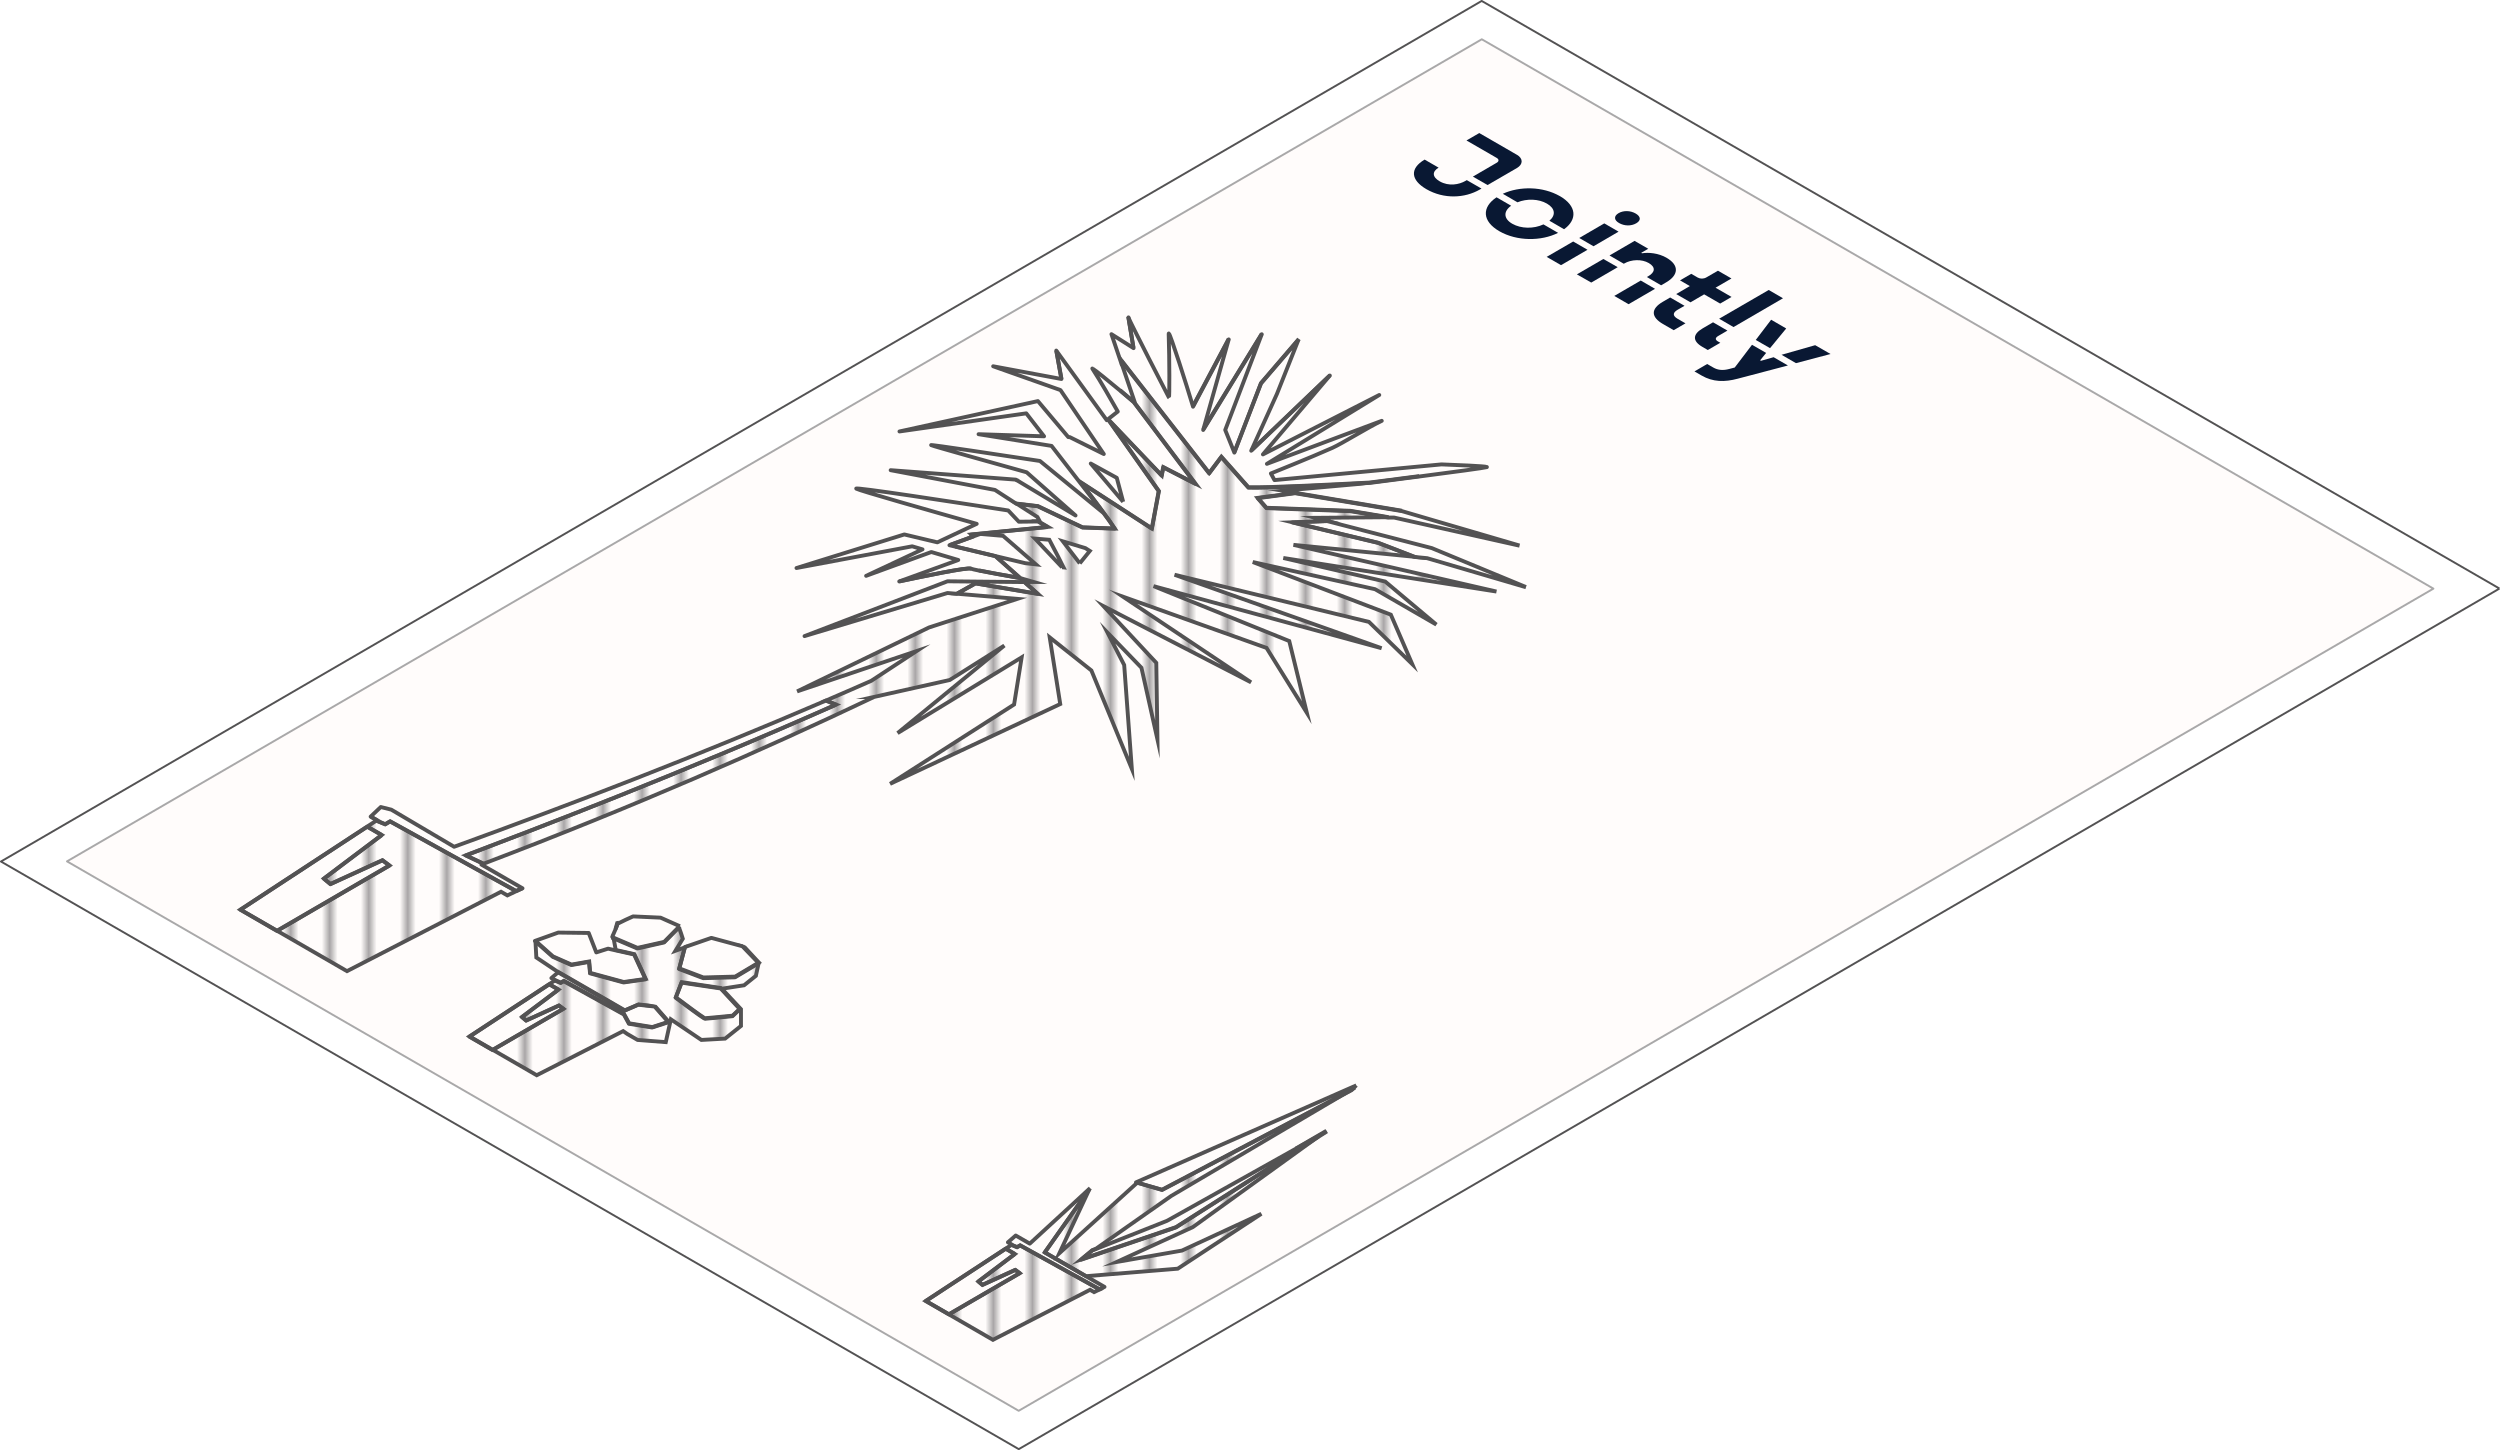 <?xml version="1.0" encoding="UTF-8"?><svg id="Layer_2" xmlns="http://www.w3.org/2000/svg" xmlns:xlink="http://www.w3.org/1999/xlink" viewBox="0 0 320.19 185.72"><defs><pattern id="Contrast_Hatch_2" x="0" y="0" width="25" height="300" patternTransform="translate(-1222.27 -81.42)" patternUnits="userSpaceOnUse" viewBox="0 0 25 300"><g><rect width="25" height="300" style="fill:none;"/><line x1="24.42" y1="0" x2="24.42" y2="300" style="fill:none; stroke:#535253; stroke-miterlimit:10; stroke-width:.5px;"/><line x1="19.42" y1="0" x2="19.42" y2="300" style="fill:none; stroke:#535253; stroke-miterlimit:10; stroke-width:.5px;"/><line x1="14.42" y1="0" x2="14.42" y2="300" style="fill:none; stroke:#535253; stroke-miterlimit:10; stroke-width:.5px;"/><line x1="9.42" y1="0" x2="9.42" y2="300" style="fill:none; stroke:#535253; stroke-miterlimit:10; stroke-width:.5px;"/><line x1="4.42" y1="0" x2="4.42" y2="300" style="fill:none; stroke:#535253; stroke-miterlimit:10; stroke-width:.5px;"/></g></pattern></defs><g id="Furniture"><g style="opacity:.5;"><path d="M8.58,110.32l121.89,70.37,181.19-105.3L189.78,5.03,8.58,110.32Z" style="fill:#fff9f7; stroke:#535253; stroke-linejoin:round; stroke-width:.25px;"/></g><path d="M118.57,166.63l10.24-6.7,1.17,.68-4.67,3.52,.52,.44,4.2-1.92,.57,.42-9.07,5.27-2.96-1.71m22.66-1.68h-.02s-.38,.18-.38,.18l-10.17-5.63-.4,.23c-.25-.1-.52-.22-.7-.3l-10.99,7.2,8.6,4.97,12.44-6.41,.51,.3,1.11-.53m28.65-20.13l-3.92,2.28,3.39-1.9,.53-.38m2.66-4.94l-23.72,12.49-3.08-.89-.19,.08-9.87,8.94,3.86-8.23-5.73,8.12,5.29,3.05,11.74-.96,10.71-7.03-10.17,4.71-8.36,1.46,9.76-4.47,16.08-11.6-18.25,11.61-12.15,4.14,1.44-1.19,.46-.18,9.65-6.77,22.54-13.29m.99-.59l-.27,.12-.09,.1,.36-.21" style="fill:url(#Contrast_Hatch_2); stroke:#535253; stroke-miterlimit:10; stroke-width:.5px;"/><path d="M129.98,160.6l-1.17-.68-10.24,6.7,2.96,1.71,9.07-5.27-.57-.42-4.2,1.92-.52-.44,4.67-3.52m9.64-8.43l-7.73,7.11-1.8-1.04-1,.87,.51,.3-.04,.03s0,0,0,0c.19,.08,.46,.19,.7,.3l.4-.23,10.17,5.63,.38-.19,.25-.13-2.36-1.36-5.29-3.05,5.73-8.12,.08-.11m30.31-7.28l-.57,.32-3.39,1.9-16.51,9.24-9.1,3.61-.46,.18-1.44,1.19,12.15-4.14,18.25-11.61,1.08-.68m3.77-5.9l-28.22,12.42,.27,.08,3.08,.89,23.72-12.49,.55-.29,.08-.08,.09-.1,.43-.44" style="fill:none; stroke:#535253; stroke-linejoin:round; stroke-width:.5px;"/><path d="M79.27,118.17l-.22,.05-.22,.77c.15-.34,.26-.64,.22-.66-.03-.01,.06-.07,.22-.16m-19.15,14.6l10.23-6.71,1.18,.68-4.67,3.51,.53,.45,4.2-1.92,.57,.42-9.07,5.27-2.96-1.71m30.07-2.39c-.5-.29-2.56-1.83-3.64-2.64l.75-1.94,5.02,.75,2.45,2.64-.95,.9c-1.13,.11-3.38,.33-3.53,.33-.01,0-.05-.02-.1-.05m5.14-9.08l-.08-.02,1.93,2.01-3.03,1.81-4.07,.11-3.09-1.17,.71-2.68-1.2,.43,.94-1.54s-.43-1.4-.53-1.46c0,0-.01,0-.02,0l-1.83,1.86-3.42,.77-3.08-1.31,.29,1.58,2.38,.53,1.46,3.17-2.81,.4-4.3-1.17-.13-1.46-2.26,.4-2.38-1.05-2.16-1.92-.08,.02,.11,2.04,2.81,1.88,.02-.02,8.51,4.91,1.76-.76c.7,.08,2.08,.23,2.13,.26,0,0,0,0,0,0l1.72,1.96-2.09,.68-2.97-.48-.65-1.19-7.7-4.26-.4,.23c-.25-.11-.52-.22-.71-.3l-10.98,7.2,8.6,4.97,11.07-5.65,.52,.36,1.33,.77,3.61,.28,.65-2.92,3.91,2.64,3.04-.17,2.03-1.62v-2.15s-2.45-2.62-2.45-2.62l2.85-.44,1.51-1.21,.37-1.71-1.86-2.01" style="fill:url(#Contrast_Hatch_2); stroke:#535253; stroke-miterlimit:10; stroke-width:.5px;"/><path d="M71.53,126.74l-1.18-.68-10.23,6.71,2.96,1.71,9.07-5.27-.57-.42-4.2,1.92-.53-.45,4.67-3.51m12.36,2.19c-.05-.03-1.43-.18-2.13-.26l-1.76,.76-8.51-4.91-.02,.02-.84,.72,.51,.3-.04,.03s0,0,0,0c.19,.08,.46,.19,.71,.3l.4-.23,7.7,4.26,.65,1.19,2.97,.48,2.09-.68-1.72-1.96s0,0,0,0m-2.66-6.71l-2.38-.53-.97-.22-1.51,.48-.97-2.49-3.9-.05c-.98,.35-2.94,1.05-2.99,1.07l.13,.12,2.16,1.92,2.38,1.05,2.26-.4,.13,1.46,4.3,1.17,2.81-.4-1.46-3.17m11.09,4.34l-5.02-.75-.75,1.94c1.08,.81,3.14,2.35,3.64,2.64,.05,.03,.09,.05,.1,.05,.15,0,2.41-.22,3.53-.33l.95-.9-2.45-2.64m-5.23-7.98l-2.48-1.1-3.52-.16c-.52,.23-1.41,.64-1.82,.86-.15,.08-.24,.14-.22,.16,.04,.02-.08,.32-.22,.66-.2,.47-.46,1.03-.43,1.05l.16,.07,3.08,1.31,3.42-.77,1.83-1.86,.21-.21m8.02,2.56l-4-1.08-3.38,1.17-.04,.14-.71,2.68,3.09,1.17,4.07-.11,3.03-1.81-1.93-2.01-.14-.14" style="fill:none; stroke:#535253; stroke-linejoin:round; stroke-width:.5px;"/><path d="M194.27,19.82l-4.81-2.78-1.64,.95,3.88,2.24c.29,.17,.3,.44,0,.61l-3.06,1.78,1.88,1.08,3.76-2.18c.81-.47,.81-1.23,0-1.7" style="fill:#091833;"/><path d="M189.74,24.15l-1.88-1.08-.15,.09c-.84,.49-2.16,.73-3.31,.07-.99-.57-.99-1.25-.15-1.76l-1.79-1.03c-1.93,1.14-1.79,2.62,.23,3.79,2.23,1.29,4.9,1.17,6.85,.04l.19-.11" style="fill:#091833;"/><path d="M199.78,25.12c-2.17-1.25-5.14-1.3-7.31-.3l1.88,1.09c1.21-.49,2.71-.45,3.78,.17s1.14,1.49,.31,2.19l1.88,1.09c1.73-1.26,1.62-2.99-.53-4.24" style="fill:#091833;"/><path d="M199.55,29.82l-1.87-1.08c-1.26,.59-2.87,.56-3.99-.08s-1.17-1.58-.15-2.31l-1.87-1.08c-1.91,1.27-1.86,3.07,.37,4.35s5.34,1.3,7.52,.2" style="fill:#091833;"/><path d="M209.48,27.34c-.66-.38-1.55-.41-2.18-.04s-.6,.89,.07,1.27,1.53,.41,2.19,.03,.58-.88-.08-1.26" style="fill:#091833;"/><polyline points="203.32 31.99 201.49 30.93 198.09 32.9 199.93 33.96 203.32 31.99" style="fill:#091833;"/><polyline points="207.3 29.67 205.47 28.61 202.26 30.48 204.09 31.54 207.3 29.67" style="fill:#091833;"/><path d="M213.46,33.02c-1.06-.61-2.32-.72-3.16-.58l-.1-.06,.9-.52-1.75-1.01-3.21,1.87,1.83,1.06,.05-.03c.92-.54,2.26-.58,3.15-.06s.83,1.17-.07,1.69l-.18,.1,1.83,1.06,.65-.38c1.57-.91,1.72-2.18,.05-3.14" style="fill:#091833;"/><polyline points="207.19 34.22 205.35 33.17 201.96 35.14 203.8 36.19 207.19 34.22" style="fill:#091833;"/><polyline points="211.97 36.99 210.14 35.93 206.75 37.9 208.58 38.96 211.97 36.99" style="fill:#091833;"/><path d="M221.75,35.66l-1.72-.99-1.49,.86c-.35,.2-.77,.2-1.1,.02l-.83-.48-1.44,.84,1.26,.73-1.75,1.02,1.83,1.06,1.75-1.02,2.05,1.18,1.46-.85-2.05-1.18,2.03-1.18" style="fill:#091833;"/><path d="M215.74,39.16l-1.83-1.06-.94,.55c-1.58,.92-1.52,1.96,.02,2.85l1.37,.79,1.51-.88-.99-.57c-.71-.41-.63-.81-.01-1.17l.87-.5" style="fill:#091833;"/><polyline points="228.36 38.2 226.53 37.14 220.18 40.82 222.02 41.89 228.36 38.2" style="fill:#091833;"/><path d="M221.24,42.34l-1.84-1.06-1.32,.77c-1.31,.76-1.34,1.63-.04,2.38l.69,.4,1.6-.93-.3-.17c-.38-.22-.37-.47,.05-.71l1.15-.67" style="fill:#091833;"/><path d="M228.99,46.81l-1.83-1.06-1.62,.46-.11-.06,.77-.95-1.81-1.04-2.21,2.91-.72,.19c-.76,.2-1.42,.17-2.05-.2l-.76-.44-1.63,.95,.92,.53c1.44,.83,2.92,.86,4.63,.4l6.42-1.69" style="fill:#091833;"/><polyline points="228.77 42.07 226.84 40.95 224.87 43.54 226.7 44.59 228.77 42.07" style="fill:#091833;"/><polyline points="234.45 45.34 232.48 44.21 228.17 45.44 230.02 46.51 234.45 45.34" style="fill:#091833;"/><polyline points="320.12 75.38 189.77 .12 .12 110.34 130.48 185.6 320.12 75.38" style="fill:none; stroke:#535253; stroke-linejoin:round; stroke-width:.25px;"/><path d="M30.79,116.51l16.24-10.64,1.86,1.07-7.41,5.58,.84,.7,6.66-3.05,.9,.67c-4.12,2.39-11.55,6.71-14.4,8.37l-4.69-2.71m36.14-2.75l-.83,.36-16.13-8.92-.63,.37c-.39-.16-.82-.35-1.12-.47l.07-.05-.81-.47,.81,.47-17.5,11.46,13.65,7.88,19.73-10.17,.81,.47,1.95-.93m57.46-40.92s-.01,0-.01,0c-.4-.23-6.28,1.01-9.21,1.63,2.94-.62,8.81-1.86,9.21-1.63,0,0,0,0,.01,0m5.81-11.38s0,.01,.02,.04h.02s-.04-.04-.04-.04m5.09-16.54l.66,3.64-.66-3.64m9.22-4.31v.03s.66,3.91,.66,3.91l-.65-3.91v-.03m-8.49,32.06l-3.48-3.68,1.84,.15c.83,1.57,1.53,2.93,1.83,3.54l-.19-.02m2.26-.5c-.61-.81-1.37-1.79-2.16-2.82l2.88,.87,.57,.36-1.29,1.59m43.48-11.17c-2.18,.29-4.44,.58-6.31,.82-4.74,.25-12.96,.67-15.56,.61h0s-3.47-3.92-3.47-3.92l-1.56,2.08-11.21-14.37,.02,.44,1.68,4.95c-.47-.41-1.17-.99-1.9-1.61,.67,.56,1.31,1.1,1.77,1.5l7.89,10.47-4.12-2.12-.2,1.06-6.83-7.15,6.46,9.15-.89,4.79-9.11-5.91c1.3,1.72,3.71,4.89,4.36,5.92l-4.13-.15-5.73-2.72-2.73-.32,2.67,1.72c.1,.18,.19,.36,.29,.54h-.19s1.24,.72,1.24,.72l-9.8,.97,.27,.24-3.05,1.12,3.92-1.43,2.92,.25,4.2,3.65-1.36-.15c-2.35-.57-5.72-1.37-8.96-2.14,1.74,.41,3.52,.84,5.16,1.23l3.16,2.81c-2.16-.38-4.14-.73-5.28-.97,1.15,.23,3.14,.6,5.31,.98h-.02s1.72,.5,1.72,.5h-1.19s1.71,1.51,1.71,1.51l-7.97-1.34-2.39,1.33,7.74,.66-11.31,3.66-16.9,8.19,15.31-5.17-5.82,3.82h0c-1.94,.86-3.87,1.69-5.79,2.52l1.3,.52c-20.21,8.96-38.3,15.84-47.42,19.31l2.26,1.07c19.36-7.35,35.56-14.49,50.01-21.35h-.04s9.74-2.18,9.74-2.18l6.99-4.41-13.67,11.21,15.89-9.7-.97,6.04-15.88,10.16,21.79-10.22-1.35-8.54,5.34,4.24,5.18,12.6-.98-13.3-2.13-4.14,4.34,4.49,2.05,9.18-.15-9.81-6.76-7.26,18.9,9.76-16.4-10.97,18.38,6.56,5.16,8.3-2.25-9.18-17.38-7.03,29.21,7.95-26.52-9.41,24.9,6.04,5.54,5.4-2.74-6.33-17.68-6.74,15.66,3.48,7.85,4.53-6.55-5.51-13.05-3.02,27.3,4.3-26-5.98,15.51,1.53c-1.71-.66-3.31-1.28-4.66-1.8l-10.97-2.62,4.46-.17-1.56-.4,9.4-.08-4.89-.82-10.75-.39-1.12-1.27,4.79-.64,13.68,2.29-15.25-2.56,9.72-.87c2.08-.27,4.97-.64,7.74-1m-24.4-17.58l-4.57,8.62,4.57-8.62m33.07,16.38h0s0,0,0,0m.01,0s0,0,0,0c0,0,0,0,0,0m-20.1-11.73l-10.07,9.63,10.07-9.63m-8.74-5.31l-7.5,12.26,7.5-12.26m4.75,.67l-4.85,5.65-3.41,8.85,3.41-8.85,4.85-5.65" style="fill:url(#Contrast_Hatch_2); stroke:#535253; stroke-miterlimit:10; stroke-width:.5px;"/><path d="M48.89,106.95l-1.86-1.07-16.24,10.64,4.69,2.71c2.85-1.65,10.28-5.97,14.4-8.37l-.9-.67-6.66,3.05-.84-.7,7.41-5.58m58.18-16.71l-1.3-.52h0c-16.69,7.17-32.33,13.18-47.61,18.72l-8.04-4.75-1.35-.34-1.3,1.23,.81,.47-.07,.05c.3,.13,.72,.31,1.12,.47l.63-.37,16.13,8.92,.83-.36-5.27-3.04c.09-.03,.17-.06,.26-.1h0s-2.26-1.07-2.26-1.07c9.12-3.47,27.21-10.35,47.42-19.31m24.12-15.7l-9.84-.1-18.31,7.02,18.31-5.52,1.19,.1h0s2.39-1.33,2.39-1.33l7.97,1.34-1.71-1.52h0m2.99-7.03l-1.24-.72h0s-2.45,.03-2.45,.03l-1.36-1.44c-6.66-1.03-19.97-3.08-19.46-2.79,.44,.25,9.35,2.79,15.42,4.5l-5.04,2.37c-1.56-.37-3.02-.72-4.23-1.01l-13.81,4.3,14.82-2.78,1.32,.39-7.22,3.39,8.35-3.05,3.45,1.02-7.56,2.75c2.94-.62,8.81-1.86,9.21-1.63,0,0,0,0,.01,0,.1,.04,.45,.13,.97,.23,1.14,.23,3.12,.59,5.28,.97l-3.16-2.81c-1.64-.39-3.41-.81-5.16-1.23-.24-.06-.48-.11-.72-.17l3.05-1.12-.27-.24,9.8-.97m9.67-3.23l-4.15-4.9,3.33,1.83,.82,3.07m-3.89-17.05c-.06-.03-.08-.03-.05,0,1.03,1.58,2.42,4.02,3.25,5.49l-1.41,1.11-6.47-8.92,.66,3.64-8.74-1.63,8.62,3.05,5.55,8.19-4.37-2.17h-.18s-3.89-4.61-3.89-4.61l-17.73,3.89,16.24-2.32,2.28,2.94-8.39-.27,9.35,1.5,6.67,8.61-8.16-6.68c-4.72-.72-14.15-2.15-13.94-2.03s8.23,2.36,12.24,3.48l6.26,5.53-7.51-4.51h-.02s-.11-.08-.11-.08l-16.04-1.21,13.36,2.53,2.74,1.77h0s2.73,.32,2.73,.32l5.73,2.72,4.13,.15c-.65-1.03-3.06-4.2-4.36-5.92l9.11,5.91,.89-4.79-6.46-9.15,6.83,7.15,.2-1.06,4.12,2.12-7.89-10.47c-.46-.4-1.1-.94-1.77-1.5-1.48-1.23-3.13-2.58-3.47-2.77m55.48,27.96l-12.06-4.99-13.4-3.46h0s-4.46,.17-4.46,.17l10.97,2.62c1.35,.52,2.95,1.13,4.66,1.8,0,0,0,0,0,0l1.64,.16,12.65,3.72m-.83-5.34l-15.06-4.41-13.68-2.29-4.79,.64,1.12,1.27,10.75,.39,4.89,.82h0s.72,0,.72,0l16.06,3.6m-28.27-26.42l-4.85,5.65-3.41,8.85-1.17-2.9,4.68-12.26-7.5,12.26,3.27-11.6-4.57,8.62c-.83-2.78-2.89-9.26-3.1-9.38-.01,0-.02,0-.02,.05,.11,3.4,.11,8.19,.03,8.15,0,0,0,0,0,0-.13-.22-4.99-9.69-5.18-10.23v-.03s0,.03,0,.03l.65,3.91-2.83-1.79,1.32,3.9h0s-.02-.44-.02-.44l11.21,14.37,1.56-2.08,3.47,3.91h0c2.6,.07,10.82-.35,15.56-.61,1.88-.24,4.13-.53,6.31-.82,4.31-.56,8.35-1.1,8.67-1.2h0s0,0,0,0c0,0,0,0,0,0,0,0,0,0,0,0,.01,0,0-.01,0-.02-.2-.11-3.91-.26-5.81-.33l-21.39,2.01-.46-.85c.07-.04,5.04-2.01,7.88-3.28,1.21-.54,4.72-2.72,6.32-3.46l-14.71,5.51,14.39-8.82-14.9,7.61,8.57-10.1-10.07,9.63,3.3-7.29,2.78-6.99" style="fill:none; stroke:#535253; stroke-linejoin:round; stroke-width:.5px;"/></g></svg>
